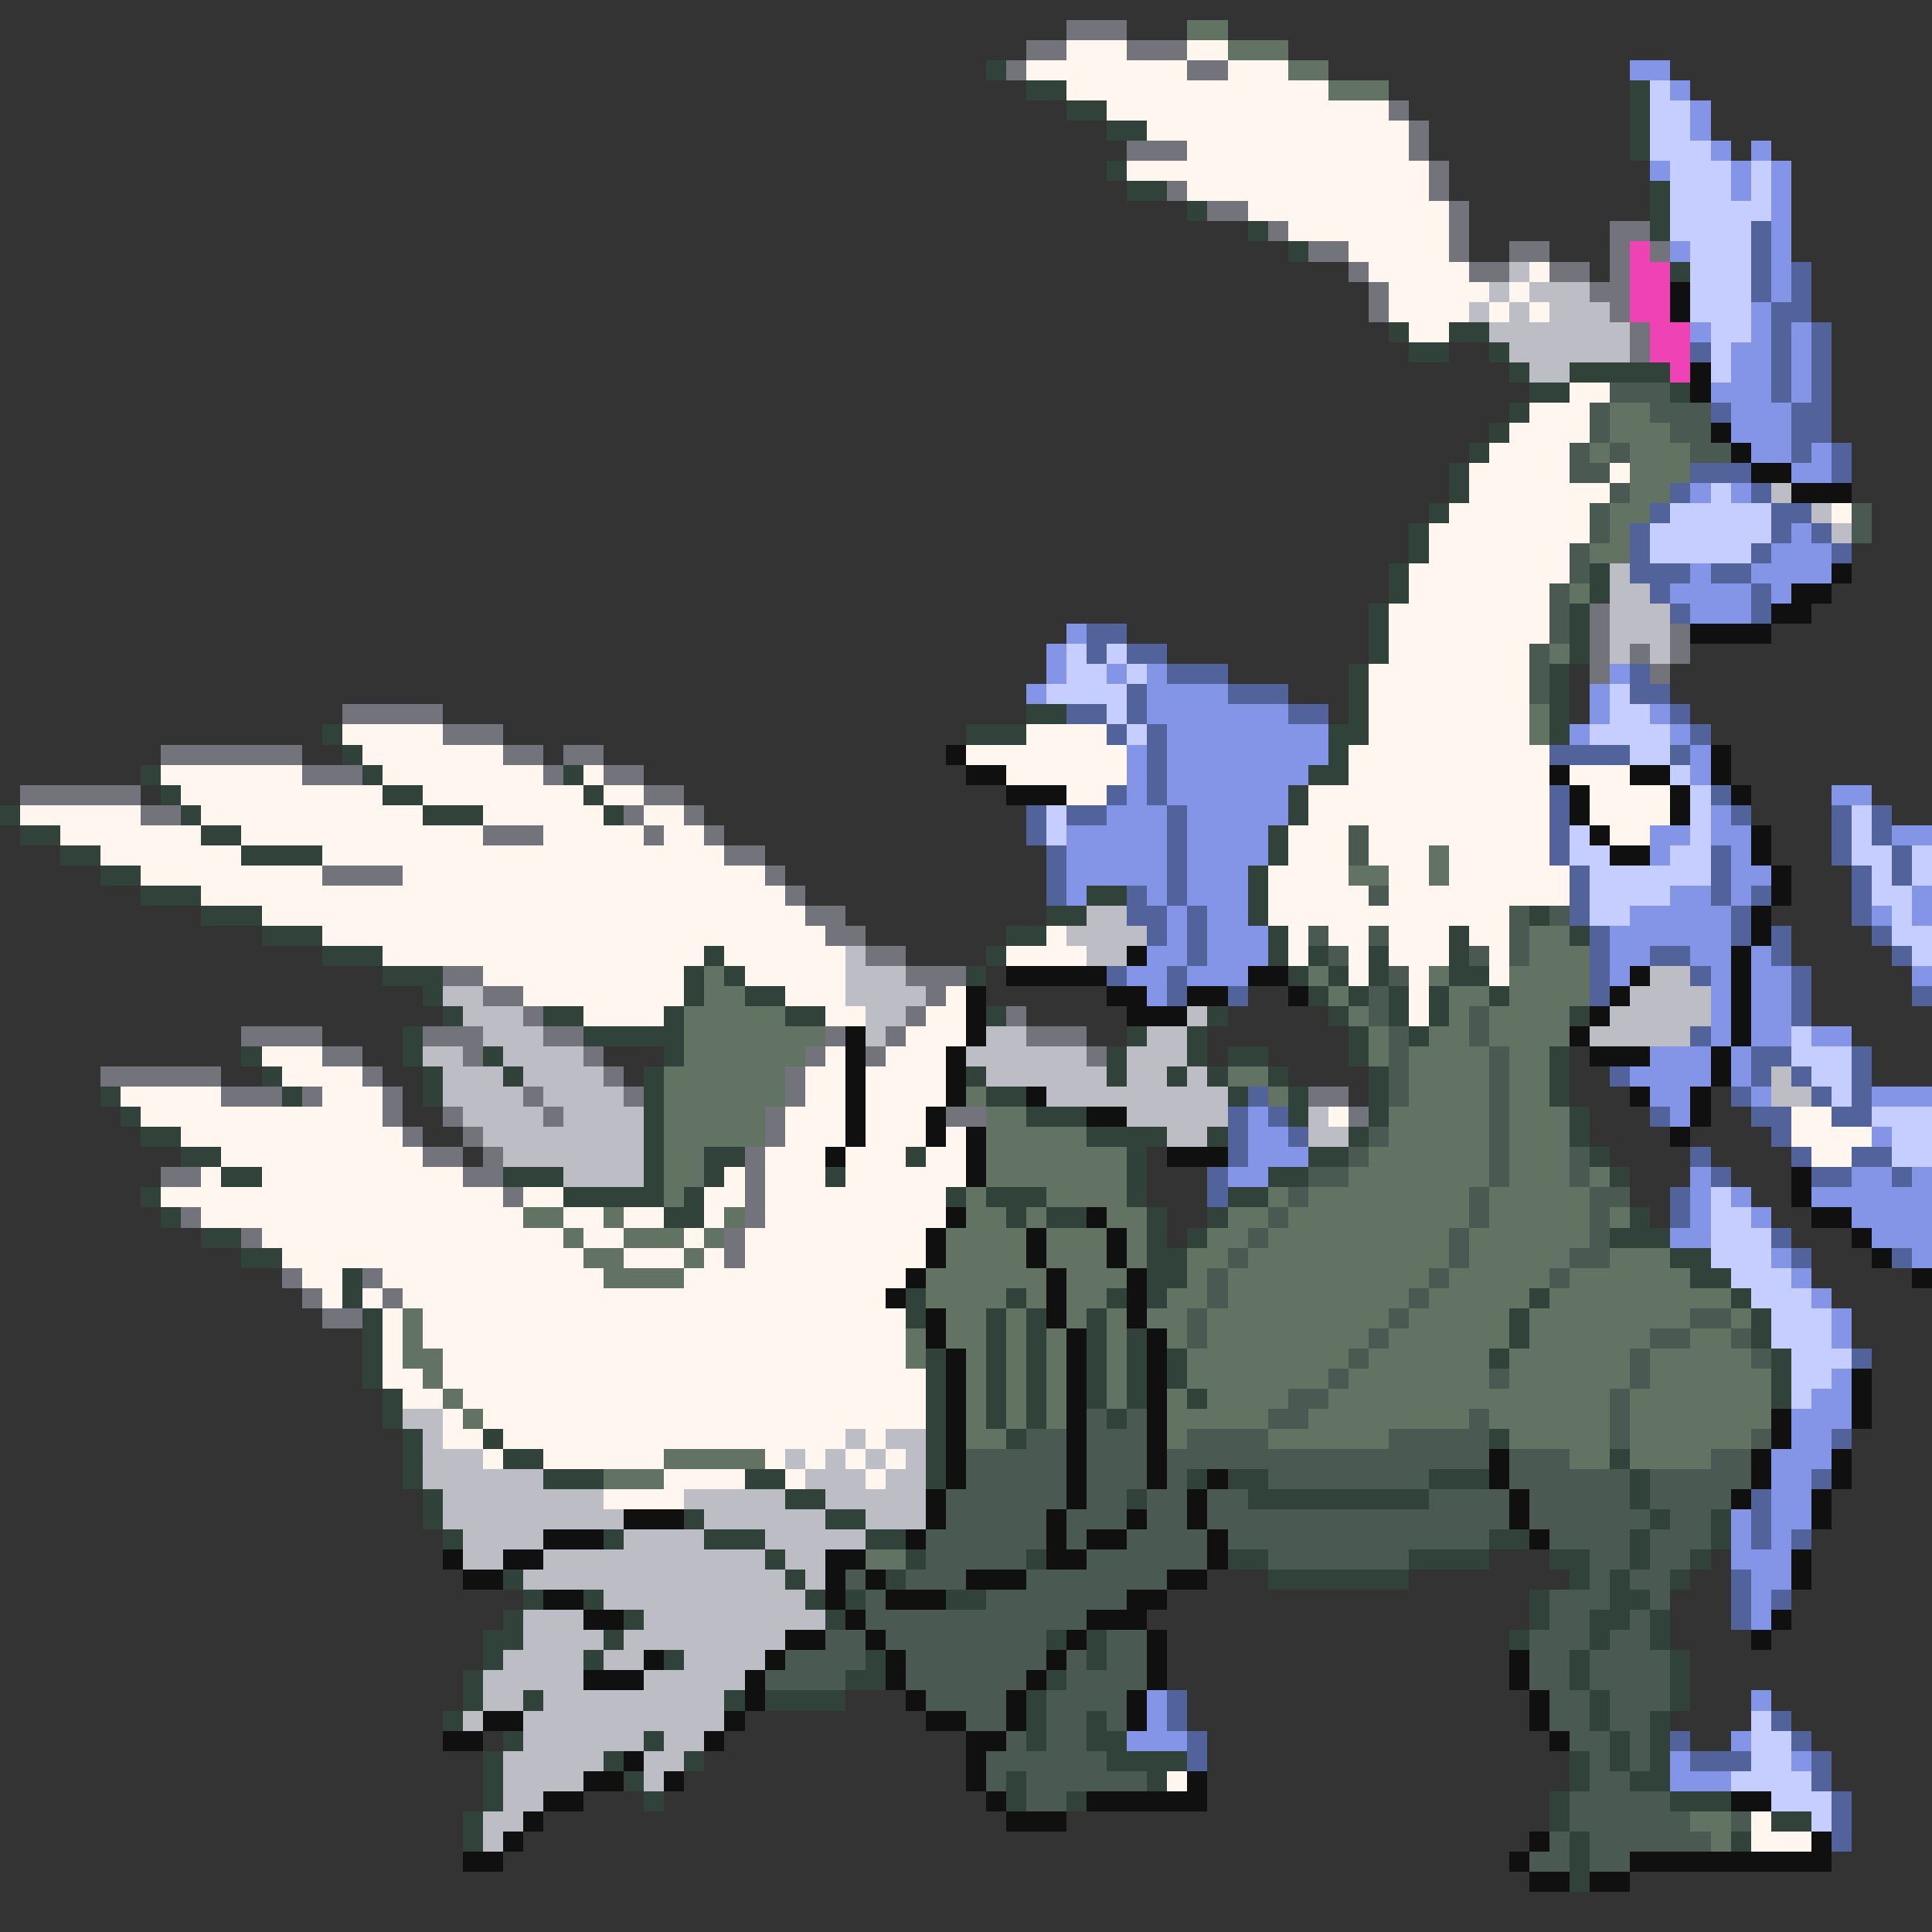 <svg xmlns="http://www.w3.org/2000/svg" viewBox="0 -0.5 96 96" shape-rendering="crispEdges">
<rect x="0" y="-0.5" width="96" height="96" fill="#333333" stroke="none"/>
<path stroke="#73737b" d="M53 1h3M51 2h2M56 2h3M50 3h1M59 3h2M69 5h1M70 6h1M56 7h3M70 7h1M71 8h1M58 9h1M71 9h1M60 10h2M72 10h1M63 11h1M72 11h1M80 11h2M65 12h2M72 12h1M75 12h2M80 12h1M82 12h1M67 13h1M73 13h2M77 13h2M80 13h1M68 14h1M79 14h2M68 15h1M80 15h1M81 16h1M81 17h1M79 30h1M79 31h1M83 31h1M79 32h1M81 32h1M83 32h1M79 33h1M82 33h1M17 35h5M22 36h3M8 37h7M25 37h2M28 37h2M15 38h3M27 38h1M30 38h2M1 39h6M32 39h2M7 40h2M31 40h1M34 40h1M24 41h3M32 41h1M35 41h1M36 42h2M16 43h4M38 43h1M39 44h1M40 45h2M41 46h2M43 47h2M22 48h2M45 48h3M24 49h2M46 49h1M26 50h1M45 50h1M50 50h1M12 51h4M21 51h3M27 51h2M41 51h1M44 51h1M51 51h3M16 52h2M23 52h1M29 52h1M40 52h1M43 52h1M54 52h1M5 53h6M18 53h1M30 53h1M39 53h1M11 54h3M15 54h1M19 54h1M26 54h1M31 54h1M39 54h1M65 54h2M19 55h1M22 55h1M27 55h1M38 55h1M47 55h2M67 55h1M20 56h1M23 56h1M38 56h1M21 57h2M24 57h1M37 57h1M8 58h2M23 58h2M37 58h1M25 59h1M37 59h1M9 60h1M37 60h1M12 61h1M36 61h1M36 62h1M14 63h1M18 63h1M15 64h1M19 64h1M16 65h2" />
<path stroke="#637363" d="M59 1h2M61 2h3M64 3h2M66 4h3M80 20h2M80 21h3M79 22h1M81 22h3M81 23h3M81 24h2M80 25h2M80 26h1M79 27h2M78 29h1M77 32h1M76 35h1M76 36h1M71 42h1M67 43h2M71 43h1M76 46h2M76 47h3M35 48h1M65 48h1M71 48h1M75 48h4M35 49h2M66 49h1M72 49h2M75 49h4M34 50h5M67 50h1M72 50h1M74 50h4M34 51h7M68 51h1M71 51h2M74 51h4M34 52h6M68 52h1M70 52h4M75 52h2M33 53h6M61 53h2M70 53h4M75 53h2M33 54h6M48 54h1M63 54h1M70 54h4M75 54h2M33 55h5M49 55h2M69 55h5M75 55h3M33 56h5M49 56h5M69 56h5M75 56h3M33 57h2M49 57h7M68 57h6M75 57h3M33 58h2M49 58h7M67 58h7M75 58h3M79 58h1M33 59h1M48 59h1M52 59h4M63 59h1M65 59h8M74 59h5M26 60h2M30 60h1M36 60h1M48 60h2M51 60h1M55 60h2M61 60h2M64 60h9M74 60h5M80 60h1M28 61h1M31 61h3M35 61h1M47 61h4M52 61h3M56 61h1M60 61h2M63 61h9M73 61h6M29 62h2M34 62h1M47 62h4M52 62h3M56 62h1M59 62h2M62 62h10M73 62h5M80 62h3M30 63h4M46 63h6M53 63h3M59 63h1M61 63h10M72 63h5M78 63h6M46 64h4M51 64h1M53 64h2M58 64h2M61 64h9M71 64h5M77 64h9M20 65h1M47 65h2M50 65h1M53 65h1M55 65h1M57 65h2M60 65h9M70 65h5M76 65h8M86 65h1M20 66h1M45 66h1M47 66h2M50 66h1M52 66h1M55 66h1M58 66h1M60 66h8M69 66h6M76 66h6M84 66h2M20 67h2M45 67h1M48 67h1M50 67h1M52 67h1M55 67h1M59 67h8M68 67h6M75 67h6M82 67h5M21 68h1M48 68h1M50 68h1M52 68h1M55 68h1M59 68h7M67 68h7M75 68h6M82 68h6M22 69h1M48 69h1M50 69h1M52 69h1M55 69h1M58 69h1M60 69h4M66 69h14M81 69h7M23 70h1M48 70h1M50 70h1M52 70h1M58 70h5M65 70h8M74 70h6M81 70h7M48 71h2M58 71h1M63 71h6M75 71h5M81 71h6M33 72h5M78 72h2M81 72h4M30 73h3M43 77h2M84 90h2M85 91h1" />
<path stroke="#fff7ef" d="M53 2h3M59 2h2M51 3h8M61 3h3M53 4h13M55 5h14M57 6h13M59 7h11M56 8h15M59 9h12M62 10h10M64 11h8M67 12h5M68 13h5M76 13h1M69 14h5M75 14h1M69 15h4M74 15h1M76 15h1M70 16h2M78 19h2M76 20h3M75 21h4M74 22h4M73 23h5M80 23h1M73 24h7M72 25h7M91 25h1M71 26h8M71 27h7M70 28h8M70 29h7M69 30h8M69 31h8M69 32h7M68 33h8M68 34h8M68 35h8M17 36h5M51 36h4M68 36h8M18 37h7M48 37h8M67 37h10M8 38h7M19 38h8M29 38h1M50 38h6M67 38h10M78 38h3M9 39h10M21 39h8M30 39h2M53 39h2M65 39h12M79 39h4M1 40h6M10 40h11M24 40h6M32 40h2M65 40h12M79 40h4M3 41h7M12 41h12M27 41h5M33 41h2M64 41h3M68 41h9M80 41h2M5 42h7M16 42h20M64 42h3M68 42h3M72 42h5M7 43h9M20 43h18M63 43h4M69 43h2M72 43h6M10 44h29M63 44h5M69 44h9M13 45h27M63 45h12M16 46h25M52 46h1M64 46h1M66 46h2M69 46h3M73 46h2M19 47h16M36 47h6M50 47h4M64 47h1M67 47h1M69 47h3M74 47h1M24 48h10M37 48h5M67 48h1M70 48h1M74 48h1M26 49h8M39 49h3M47 49h1M70 49h1M29 50h4M41 50h2M46 50h2M70 50h1M45 51h3M13 52h3M41 52h1M44 52h3M14 53h4M40 53h2M43 53h4M6 54h5M16 54h3M40 54h2M43 54h4M7 55h12M39 55h3M43 55h3M66 55h1M89 55h2M9 56h11M39 56h3M43 56h3M47 56h1M89 56h4M11 57h10M38 57h3M42 57h3M46 57h2M90 57h2M10 58h1M13 58h10M36 58h1M38 58h3M42 58h6M8 59h17M26 59h2M35 59h2M38 59h9M10 60h16M28 60h2M31 60h2M35 60h1M38 60h9M13 61h15M29 61h2M34 61h1M37 61h9M14 62h15M31 62h3M35 62h1M37 62h9M15 63h2M19 63h11M34 63h11M16 64h1M18 64h1M20 64h24M19 65h1M21 65h24M19 66h1M21 66h24M19 67h1M22 67h23M19 68h2M22 68h24M20 69h2M23 69h23M22 70h1M24 70h22M22 71h2M25 71h17M43 71h1M24 72h1M27 72h6M38 72h1M40 72h1M42 72h1M44 72h1M33 73h4M39 73h1M43 73h1M30 74h4M58 88h1M87 90h1M87 91h3" />
<path stroke="#31423a" d="M49 3h1M51 4h2M81 4h1M53 5h2M81 5h1M55 6h2M81 6h1M81 7h1M55 8h1M56 9h2M82 9h1M59 10h1M82 10h1M62 11h1M82 11h1M64 12h1M83 13h1M69 16h1M72 16h2M70 17h2M74 17h1M75 18h1M78 18h5M76 19h2M83 19h1M75 20h1M74 21h1M73 22h1M72 23h1M72 24h1M71 25h1M70 26h1M70 27h1M69 28h1M79 28h1M69 29h1M79 29h1M68 30h1M78 30h1M68 31h1M78 31h1M68 32h1M78 32h1M67 33h1M77 33h1M67 34h1M77 34h1M51 35h2M67 35h1M77 35h1M16 36h1M48 36h3M66 36h2M77 36h1M17 37h1M66 37h1M7 38h1M18 38h1M28 38h1M65 38h2M8 39h1M19 39h2M29 39h1M64 39h1M0 40h1M9 40h1M21 40h3M30 40h1M64 40h1M1 41h2M10 41h2M63 41h1M3 42h2M12 42h4M63 42h1M5 43h2M62 43h1M7 44h3M54 44h2M62 44h1M10 45h3M52 45h2M62 45h1M76 45h1M13 46h3M50 46h2M63 46h1M72 46h1M78 46h1M16 47h3M35 47h1M49 47h1M63 47h1M65 47h1M68 47h1M72 47h1M19 48h3M34 48h1M36 48h1M48 48h1M64 48h1M66 48h1M68 48h1M72 48h2M21 49h1M34 49h1M37 49h2M65 49h1M67 49h1M69 49h1M71 49h1M74 49h1M22 50h1M27 50h2M33 50h1M39 50h2M49 50h1M60 50h1M66 50h1M69 50h1M71 50h1M78 50h1M20 51h1M29 51h5M56 51h1M59 51h1M67 51h1M70 51h1M12 52h1M20 52h1M24 52h1M33 52h1M55 52h1M59 52h1M61 52h2M67 52h1M77 52h1M13 53h1M21 53h1M25 53h1M32 53h1M48 53h1M55 53h1M58 53h1M60 53h1M63 53h1M68 53h1M77 53h1M5 54h1M14 54h1M21 54h1M32 54h1M49 54h2M61 54h1M64 54h1M68 54h1M77 54h1M6 55h1M32 55h1M51 55h3M64 55h1M68 55h1M78 55h1M7 56h2M32 56h1M54 56h4M60 56h1M67 56h1M78 56h1M9 57h2M32 57h1M35 57h2M45 57h1M56 57h1M65 57h2M79 57h1M11 58h2M25 58h3M32 58h1M35 58h1M41 58h1M56 58h1M63 58h2M80 58h1M7 59h1M28 59h5M34 59h1M47 59h1M49 59h3M56 59h1M61 59h2M8 60h1M33 60h2M50 60h1M52 60h2M57 60h1M60 60h1M81 60h1M10 61h2M57 61h1M59 61h1M80 61h3M12 62h2M57 62h2M83 62h2M17 63h1M57 63h2M84 63h2M17 64h1M45 64h1M50 64h1M55 64h1M57 64h1M76 64h1M86 64h1M18 65h1M45 65h1M49 65h1M51 65h1M54 65h1M75 65h1M87 65h1M18 66h1M49 66h1M51 66h1M54 66h1M56 66h1M75 66h1M87 66h1M18 67h1M46 67h1M49 67h1M51 67h1M54 67h1M56 67h1M58 67h1M74 67h1M88 67h1M18 68h1M46 68h1M49 68h1M51 68h1M54 68h1M56 68h1M58 68h1M88 68h1M19 69h1M46 69h1M49 69h1M51 69h1M54 69h1M56 69h1M59 69h1M88 69h1M19 70h1M46 70h1M49 70h1M51 70h1M55 70h1M20 71h1M24 71h1M46 71h1M50 71h1M74 71h1M20 72h1M25 72h2M46 72h1M80 72h1M20 73h1M27 73h3M37 73h2M46 73h1M59 73h1M61 73h2M71 73h3M81 73h1M21 74h1M39 74h2M56 74h1M62 74h9M81 74h1M21 75h1M34 75h1M41 75h2M82 75h1M85 75h1M22 76h1M30 76h1M35 76h3M43 76h2M74 76h2M81 76h1M85 76h1M38 77h1M45 77h1M51 77h1M61 77h2M70 77h4M77 77h2M81 77h1M84 77h1M25 78h1M39 78h1M44 78h1M63 78h7M78 78h1M80 78h1M83 78h1M26 79h1M29 79h1M40 79h1M42 79h1M47 79h2M76 79h1M80 79h2M25 80h1M31 80h1M41 80h1M76 80h1M79 80h2M82 80h1M24 81h2M30 81h1M52 81h1M54 81h1M75 81h1M79 81h1M82 81h1M24 82h1M29 82h1M33 82h1M43 82h1M54 82h1M78 82h1M83 82h1M23 83h1M42 83h2M52 83h1M78 83h1M83 83h1M23 84h1M26 84h1M36 84h1M38 84h4M51 84h1M79 84h1M83 84h1M22 85h1M51 85h1M54 85h1M79 85h1M82 85h1M25 86h1M32 86h1M51 86h1M54 86h2M80 86h1M82 86h1M24 87h1M30 87h1M34 87h1M55 87h4M78 87h1M80 87h1M82 87h1M24 88h1M31 88h1M50 88h1M57 88h1M78 88h1M81 88h2M24 89h1M32 89h1M50 89h1M53 89h1M77 89h1M83 89h3M23 90h1M77 90h1M88 90h2M23 91h1M78 91h1M86 91h1M78 92h1M78 93h1" />
<path stroke="#8494e6" d="M81 3h2M83 4h1M84 5h1M84 6h1M85 7h1M87 7h1M82 8h1M86 8h1M88 8h1M86 9h1M88 9h1M88 10h1M88 11h1M83 12h1M88 12h1M88 13h1M88 14h1M87 15h1M84 16h1M87 16h1M89 16h1M86 17h2M89 17h1M86 18h2M89 18h1M85 19h3M89 19h1M86 20h3M86 21h3M87 22h2M90 22h1M89 23h2M84 24h1M86 24h1M89 26h1M88 27h3M84 28h1M87 28h4M83 29h4M88 29h1M84 30h3M53 31h1M52 32h1M52 33h1M55 33h1M57 33h1M80 33h1M51 34h1M57 34h4M79 34h1M57 35h7M79 35h1M82 35h1M58 36h8M78 36h1M83 36h1M56 37h1M58 37h8M84 37h1M56 38h1M58 38h7M84 38h1M56 39h1M58 39h6M91 39h2M55 40h3M59 40h5M85 40h1M53 41h5M59 41h4M82 41h2M85 41h2M94 41h2M53 42h5M59 42h4M82 42h1M86 42h1M53 43h5M59 43h3M86 43h2M53 44h1M57 44h1M59 44h3M83 44h2M86 44h1M95 44h1M58 45h1M60 45h2M81 45h5M93 45h1M95 45h1M58 46h1M60 46h3M80 46h6M57 47h2M60 47h3M80 47h2M84 47h2M87 47h1M56 48h2M59 48h3M80 48h1M85 48h1M87 48h2M95 48h1M57 49h1M85 49h1M87 49h2M85 50h1M87 50h2M85 51h1M87 51h2M90 51h2M82 52h3M86 52h1M81 53h4M86 53h1M82 54h2M87 54h1M93 54h3M62 55h1M83 55h1M62 56h2M93 56h1M62 57h3M61 58h2M84 58h1M92 58h2M95 58h1M84 59h1M86 59h1M90 59h6M84 60h1M87 60h1M92 60h4M83 61h2M93 61h3M88 62h1M95 62h1M89 63h1M90 64h1M91 65h1M91 66h1M91 68h1M90 69h2M89 70h3M89 71h2M88 72h3M88 73h2M88 74h2M86 75h1M88 75h2M86 76h1M88 76h1M86 77h3M87 78h2M87 79h1M87 80h1M57 84h1M87 84h1M57 85h1M56 86h3M86 86h1M83 87h1M89 87h1M83 88h3" />
<path stroke="#c5ceff" d="M82 4h1M82 5h2M82 6h2M82 7h3M83 8h3M87 8h1M83 9h3M87 9h1M83 10h5M83 11h4M84 12h3M84 13h3M84 14h3M84 15h3M85 16h2M85 17h1M85 18h1M85 24h1M83 25h5M82 26h6M82 27h5M53 32h1M55 32h1M53 33h2M56 33h1M52 34h4M80 34h1M55 35h1M80 35h2M56 36h1M79 36h4M81 37h2M83 38h1M84 39h1M52 40h1M84 40h1M92 40h1M52 41h1M78 41h1M84 41h1M92 41h1M78 42h2M83 42h2M92 42h2M95 42h1M79 43h6M93 43h1M95 43h1M79 44h4M93 44h2M79 45h2M94 45h1M94 46h2M95 47h1M89 51h1M89 52h3M90 53h2M91 54h1M93 55h3M94 56h2M94 57h2M85 59h1M85 60h2M85 61h3M85 62h3M86 63h3M87 64h3M88 65h3M88 66h3M89 67h3M89 68h2M89 69h1M87 85h1M87 86h2M87 87h2M86 88h4M88 89h3M90 90h1" />
<path stroke="#52639c" d="M87 11h1M87 12h1M87 13h1M89 13h1M87 14h1M89 14h1M88 15h2M88 16h1M90 16h1M84 17h1M88 17h1M90 17h1M88 18h1M90 18h1M88 19h1M90 19h1M85 20h1M89 20h2M89 21h2M89 22h1M91 22h1M84 23h3M91 23h1M83 24h1M87 24h1M82 25h1M88 25h2M81 26h1M88 26h1M90 26h1M81 27h1M87 27h1M91 27h1M81 28h3M85 28h2M82 29h1M87 29h1M83 30h1M87 30h1M54 31h2M54 32h1M56 32h2M58 33h3M81 33h1M56 34h1M61 34h3M81 34h2M53 35h2M56 35h1M64 35h2M83 35h1M55 36h1M57 36h1M84 36h1M57 37h1M77 37h4M83 37h1M57 38h1M55 39h1M57 39h1M77 39h1M85 39h1M51 40h1M53 40h2M58 40h1M77 40h1M86 40h1M91 40h1M93 40h1M51 41h1M58 41h1M77 41h1M91 41h1M93 41h1M52 42h1M58 42h1M77 42h1M85 42h1M91 42h1M94 42h1M52 43h1M58 43h1M78 43h1M85 43h1M92 43h1M94 43h1M52 44h1M56 44h1M58 44h1M78 44h1M85 44h1M87 44h1M92 44h1M56 45h2M59 45h1M78 45h1M86 45h1M92 45h1M57 46h1M59 46h1M79 46h1M86 46h1M88 46h1M93 46h1M59 47h1M79 47h1M82 47h2M88 47h1M94 47h1M55 48h1M58 48h1M79 48h1M84 48h1M89 48h1M58 49h1M61 49h1M79 49h1M89 49h1M95 49h1M89 50h1M84 51h1M87 52h2M92 52h1M80 53h1M87 53h1M89 53h1M92 53h1M62 54h1M86 54h1M90 54h1M92 54h1M61 55h1M63 55h1M82 55h1M87 55h2M91 55h2M61 56h1M64 56h1M88 56h1M61 57h1M84 57h1M89 57h1M92 57h2M60 58h1M85 58h1M90 58h2M94 58h1M60 59h1M83 59h1M83 60h1M88 61h1M89 62h1M94 62h1M92 67h1M91 71h1M90 73h1M87 74h1M87 75h1M87 76h1M89 76h1M86 78h1M86 79h1M88 79h1M86 80h1M58 84h1M58 85h1M88 85h1M59 86h1M83 86h1M89 86h1M59 87h1M84 87h3M90 87h1M90 88h1M91 89h1M91 90h1M91 91h1" />
<path stroke="#ef42b5" d="M81 12h1M81 13h2M81 14h2M81 15h2M82 16h2M82 17h2M83 18h1" />
<path stroke="#bdbdc5" d="M75 13h1M74 14h1M76 14h3M73 15h1M75 15h1M77 15h3M74 16h7M75 17h6M76 18h2M88 24h1M90 25h1M91 26h1M80 28h1M80 29h2M80 30h3M80 31h3M80 32h1M82 32h1M54 45h2M53 46h4M42 47h1M54 47h2M42 48h3M82 48h2M22 49h2M42 49h4M81 49h4M23 50h3M43 50h2M59 50h1M80 50h5M24 51h3M43 51h1M49 51h2M57 51h2M79 51h5M21 52h2M25 52h4M48 52h6M56 52h3M22 53h3M26 53h4M49 53h6M56 53h2M59 53h1M88 53h1M22 54h4M27 54h4M52 54h9M88 54h2M23 55h4M28 55h4M56 55h5M65 55h1M24 56h8M58 56h2M65 56h2M25 57h7M28 58h4M20 70h2M21 71h1M42 71h1M44 71h2M21 72h3M39 72h1M41 72h1M43 72h1M45 72h1M21 73h6M40 73h3M44 73h2M22 74h8M34 74h5M41 74h5M22 75h9M35 75h6M43 75h3M23 76h4M31 76h4M38 76h5M23 77h2M27 77h11M39 77h2M26 78h13M40 78h1M30 79h10M26 80h3M32 80h9M26 81h4M31 81h8M25 82h4M30 82h2M34 82h4M24 83h5M32 83h5M24 84h2M27 84h9M23 85h1M26 85h10M26 86h6M33 86h2M25 87h5M32 87h2M25 88h4M32 88h1M25 89h2M24 90h2M24 91h1" />
<path stroke="#101010" d="M83 14h1M83 15h1M84 18h1M84 19h1M85 21h1M86 22h1M87 23h2M89 24h3M91 28h1M89 29h2M88 30h2M84 31h4M47 37h1M85 37h1M48 38h2M77 38h1M81 38h2M85 38h1M50 39h3M78 39h1M83 39h1M86 39h1M78 40h1M83 40h1M79 41h1M87 41h1M80 42h2M87 42h1M88 43h1M88 44h1M87 45h1M87 46h1M56 47h1M86 47h1M50 48h5M62 48h2M81 48h1M86 48h1M48 49h1M55 49h2M59 49h2M64 49h1M80 49h1M86 49h1M48 50h1M56 50h3M79 50h1M86 50h1M42 51h1M48 51h1M78 51h1M86 51h1M42 52h1M47 52h1M79 52h3M85 52h1M42 53h1M47 53h1M85 53h1M42 54h1M47 54h1M51 54h1M81 54h1M84 54h1M42 55h1M46 55h1M54 55h2M84 55h1M42 56h1M46 56h1M48 56h1M83 56h1M41 57h1M48 57h1M58 57h3M48 58h1M89 58h1M89 59h1M47 60h1M54 60h1M90 60h2M46 61h1M51 61h1M55 61h1M92 61h1M46 62h1M51 62h1M55 62h1M93 62h1M45 63h1M52 63h1M56 63h1M95 63h1M44 64h1M52 64h1M56 64h1M46 65h1M52 65h1M56 65h1M46 66h1M53 66h1M57 66h1M47 67h1M53 67h1M57 67h1M47 68h1M53 68h1M57 68h1M92 68h1M47 69h1M53 69h1M57 69h1M92 69h1M47 70h1M53 70h1M57 70h1M88 70h1M92 70h1M47 71h1M53 71h1M57 71h1M88 71h1M47 72h1M53 72h1M57 72h1M74 72h1M87 72h1M91 72h1M47 73h1M53 73h1M57 73h1M60 73h1M74 73h1M87 73h1M91 73h1M46 74h1M53 74h1M59 74h1M75 74h1M86 74h1M90 74h1M31 75h3M46 75h1M52 75h1M56 75h1M59 75h1M75 75h1M90 75h1M27 76h3M45 76h1M52 76h1M54 76h2M60 76h1M76 76h1M22 77h1M25 77h2M41 77h2M52 77h2M60 77h1M89 77h1M23 78h2M41 78h1M43 78h1M48 78h3M58 78h2M89 78h1M27 79h2M41 79h1M44 79h3M56 79h2M29 80h2M42 80h1M54 80h3M88 80h1M39 81h2M43 81h1M53 81h1M57 81h1M87 81h1M32 82h1M38 82h1M44 82h1M52 82h1M57 82h1M75 82h1M29 83h3M37 83h1M44 83h1M51 83h1M57 83h1M75 83h1M37 84h1M45 84h1M50 84h1M56 84h1M76 84h1M24 85h2M36 85h1M46 85h2M50 85h1M56 85h1M76 85h1M22 86h2M35 86h1M48 86h2M77 86h1M31 87h1M48 87h1M29 88h2M33 88h1M48 88h1M59 88h1M27 89h2M49 89h1M54 89h6M86 89h2M26 90h1M50 90h3M25 91h1M76 91h1M90 91h1M23 92h2M75 92h1M81 92h10M76 93h2M79 93h2" />
<path stroke="#4a5a52" d="M80 19h3M79 20h1M82 20h3M79 21h1M83 21h2M78 22h1M80 22h1M84 22h2M78 23h2M80 24h1M79 25h1M92 25h1M79 26h1M92 26h1M78 27h1M78 28h1M77 29h1M77 30h1M77 31h1M76 32h1M76 33h1M76 34h1M67 41h1M67 42h1M68 44h1M75 45h1M77 45h1M65 46h1M68 46h1M75 46h1M66 47h1M73 47h1M75 47h1M69 48h1M68 49h1M68 50h1M73 50h1M69 51h1M73 51h1M69 52h1M74 52h1M69 53h1M74 53h1M69 54h1M74 54h1M74 55h1M68 56h1M74 56h1M67 57h1M74 57h1M78 57h1M65 58h2M74 58h1M78 58h1M64 59h1M73 59h1M79 59h2M63 60h1M73 60h1M79 60h1M62 61h1M72 61h1M79 61h1M61 62h1M72 62h1M78 62h2M60 63h1M71 63h1M77 63h1M60 64h1M70 64h1M59 65h1M69 65h1M84 65h2M59 66h1M68 66h1M82 66h2M86 66h1M67 67h1M81 67h1M87 67h1M66 68h1M74 68h1M81 68h1M64 69h2M80 69h1M54 70h1M56 70h1M63 70h2M73 70h1M80 70h1M51 71h2M54 71h3M59 71h4M69 71h5M80 71h1M87 71h1M48 72h5M54 72h3M58 72h16M75 72h3M85 72h2M48 73h5M54 73h3M58 73h1M63 73h8M75 73h6M82 73h5M47 74h6M54 74h2M57 74h2M60 74h2M71 74h4M76 74h5M82 74h4M47 75h5M53 75h3M57 75h2M60 75h15M76 75h6M83 75h2M46 76h6M53 76h1M56 76h4M61 76h13M77 76h4M82 76h3M46 77h5M54 77h6M63 77h7M79 77h2M82 77h2M42 78h1M45 78h3M51 78h7M79 78h1M81 78h2M43 79h1M49 79h7M77 79h3M82 79h1M43 80h11M77 80h2M81 80h1M41 81h2M44 81h8M55 81h2M76 81h3M80 81h2M39 82h4M45 82h7M53 82h1M55 82h2M76 82h2M79 82h4M38 83h4M45 83h6M53 83h4M76 83h2M79 83h4M46 84h4M52 84h4M77 84h2M80 84h3M48 85h2M52 85h2M55 85h1M77 85h2M80 85h2M50 86h1M52 86h2M78 86h2M81 86h1M49 87h6M79 87h1M81 87h1M49 88h1M51 88h6M79 88h2M51 89h2M78 89h5M78 90h6M86 90h1M77 91h1M79 91h6M76 92h2M79 92h2" />
</svg>